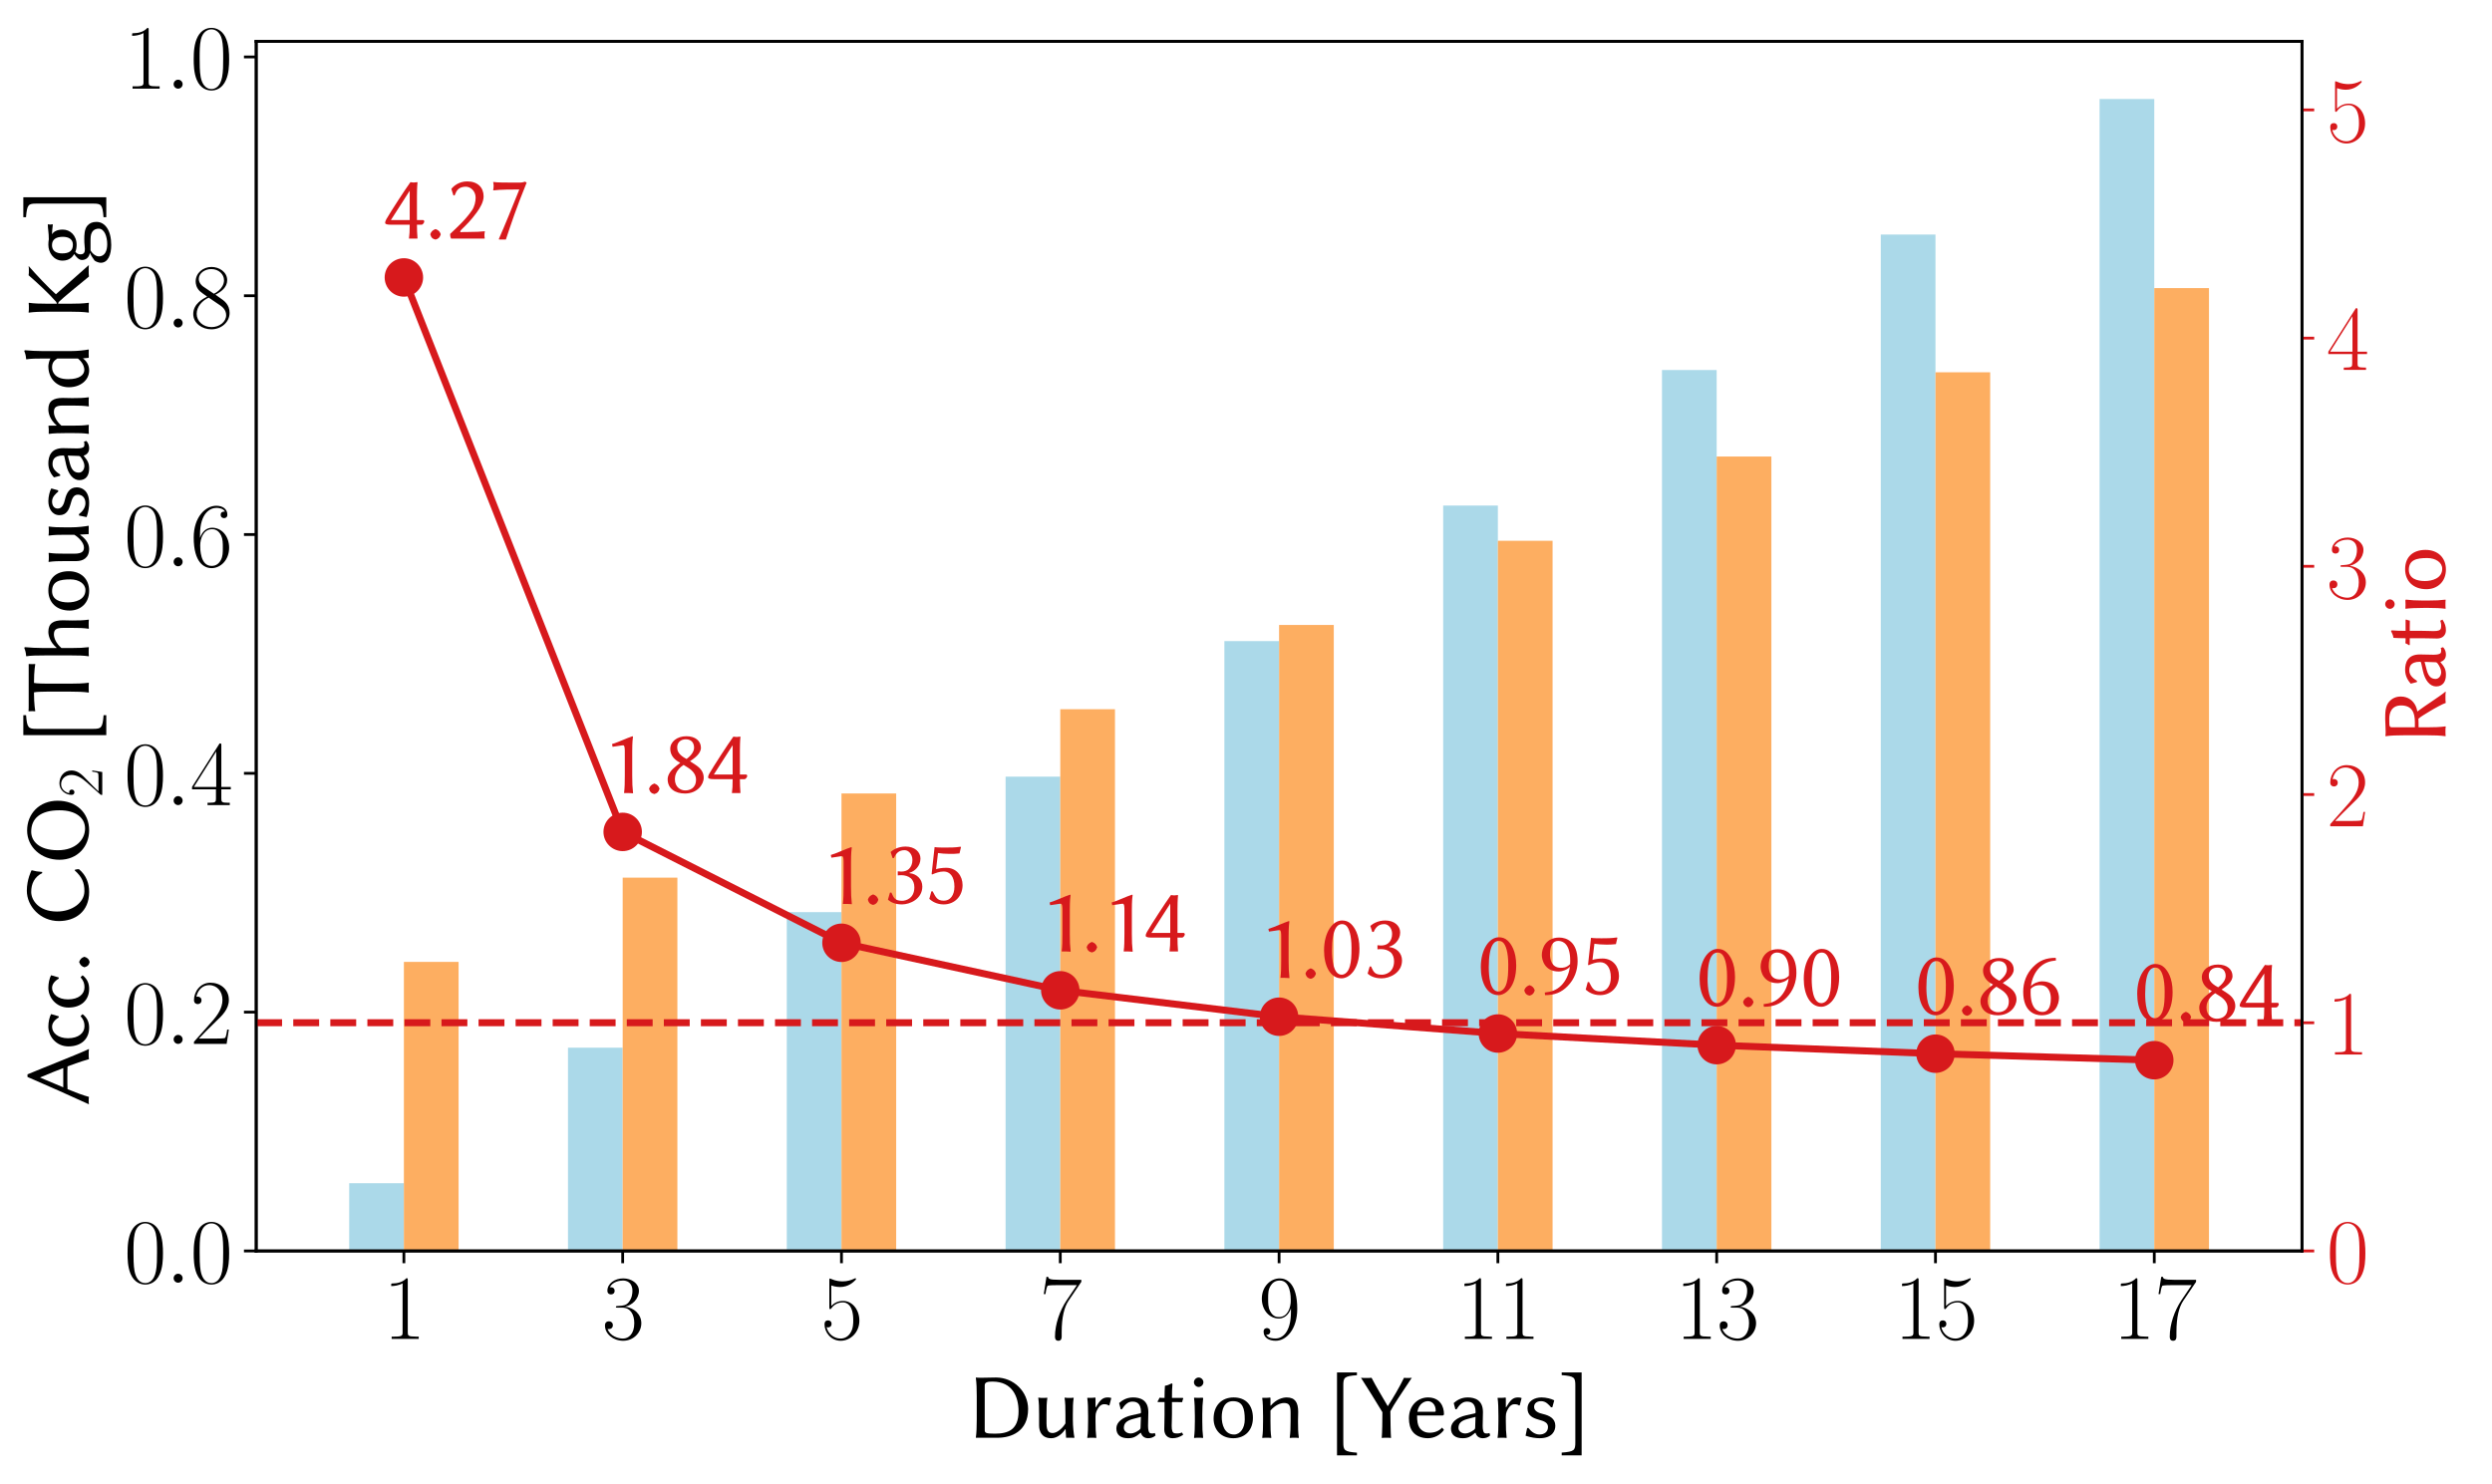 <?xml version="1.0" encoding="utf-8" standalone="no"?>
<!DOCTYPE svg PUBLIC "-//W3C//DTD SVG 1.1//EN"
  "http://www.w3.org/Graphics/SVG/1.1/DTD/svg11.dtd">
<svg xmlns:xlink="http://www.w3.org/1999/xlink" width="712.8pt" height="424.628pt" viewBox="0 0 712.8 424.628" xmlns="http://www.w3.org/2000/svg" version="1.1">
 <defs>
  <style type="text/css">*{stroke-linejoin: round; stroke-linecap: butt}</style>
 </defs>
 <g id="figure_1">
  <g id="patch_1">
   <path d="M 0 424.628 
L 712.8 424.628 
L 712.8 0 
L 0 0 
z
" style="fill: #ffffff"/>
  </g>
  <g id="axes_1">
   <g id="patch_2">
    <path d="M 73.282 357.873 
L 658.443 357.873 
L 658.443 11.846 
L 73.282 11.846 
z
" style="fill: #ffffff"/>
   </g>
   <g id="patch_3">
    <path d="M 99.88 357.873 
L 115.526 357.873 
L 115.526 338.488 
L 99.88 338.488 
z
" clip-path="url(#paaed2462da)" style="fill: #abd9e9"/>
   </g>
   <g id="patch_4">
    <path d="M 162.464 357.873 
L 178.11 357.873 
L 178.11 299.718 
L 162.464 299.718 
z
" clip-path="url(#paaed2462da)" style="fill: #abd9e9"/>
   </g>
   <g id="patch_5">
    <path d="M 225.048 357.873 
L 240.694 357.873 
L 240.694 260.947 
L 225.048 260.947 
z
" clip-path="url(#paaed2462da)" style="fill: #abd9e9"/>
   </g>
   <g id="patch_6">
    <path d="M 287.632 357.873 
L 303.278 357.873 
L 303.278 222.176 
L 287.632 222.176 
z
" clip-path="url(#paaed2462da)" style="fill: #abd9e9"/>
   </g>
   <g id="patch_7">
    <path d="M 350.216 357.873 
L 365.862 357.873 
L 365.862 183.406 
L 350.216 183.406 
z
" clip-path="url(#paaed2462da)" style="fill: #abd9e9"/>
   </g>
   <g id="patch_8">
    <path d="M 412.8 357.873 
L 428.446 357.873 
L 428.446 144.635 
L 412.8 144.635 
z
" clip-path="url(#paaed2462da)" style="fill: #abd9e9"/>
   </g>
   <g id="patch_9">
    <path d="M 475.385 357.873 
L 491.031 357.873 
L 491.031 105.864 
L 475.385 105.864 
z
" clip-path="url(#paaed2462da)" style="fill: #abd9e9"/>
   </g>
   <g id="patch_10">
    <path d="M 537.969 357.873 
L 553.615 357.873 
L 553.615 67.094 
L 537.969 67.094 
z
" clip-path="url(#paaed2462da)" style="fill: #abd9e9"/>
   </g>
   <g id="patch_11">
    <path d="M 600.553 357.873 
L 616.199 357.873 
L 616.199 28.323 
L 600.553 28.323 
z
" clip-path="url(#paaed2462da)" style="fill: #abd9e9"/>
   </g>
   <g id="patch_12">
    <path d="M 115.526 357.873 
L 131.172 357.873 
L 131.172 275.179 
L 115.526 275.179 
z
" clip-path="url(#paaed2462da)" style="fill: #fdae61"/>
   </g>
   <g id="patch_13">
    <path d="M 178.11 357.873 
L 193.756 357.873 
L 193.756 251.083 
L 178.11 251.083 
z
" clip-path="url(#paaed2462da)" style="fill: #fdae61"/>
   </g>
   <g id="patch_14">
    <path d="M 240.694 357.873 
L 256.34 357.873 
L 256.34 226.987 
L 240.694 226.987 
z
" clip-path="url(#paaed2462da)" style="fill: #fdae61"/>
   </g>
   <g id="patch_15">
    <path d="M 303.278 357.873 
L 318.924 357.873 
L 318.924 202.891 
L 303.278 202.891 
z
" clip-path="url(#paaed2462da)" style="fill: #fdae61"/>
   </g>
   <g id="patch_16">
    <path d="M 365.862 357.873 
L 381.508 357.873 
L 381.508 178.796 
L 365.862 178.796 
z
" clip-path="url(#paaed2462da)" style="fill: #fdae61"/>
   </g>
   <g id="patch_17">
    <path d="M 428.446 357.873 
L 444.093 357.873 
L 444.093 154.7 
L 428.446 154.7 
z
" clip-path="url(#paaed2462da)" style="fill: #fdae61"/>
   </g>
   <g id="patch_18">
    <path d="M 491.031 357.873 
L 506.677 357.873 
L 506.677 130.604 
L 491.031 130.604 
z
" clip-path="url(#paaed2462da)" style="fill: #fdae61"/>
   </g>
   <g id="patch_19">
    <path d="M 553.615 357.873 
L 569.261 357.873 
L 569.261 106.508 
L 553.615 106.508 
z
" clip-path="url(#paaed2462da)" style="fill: #fdae61"/>
   </g>
   <g id="patch_20">
    <path d="M 616.199 357.873 
L 631.845 357.873 
L 631.845 82.412 
L 616.199 82.412 
z
" clip-path="url(#paaed2462da)" style="fill: #fdae61"/>
   </g>
   <g id="matplotlib.axis_1">
    <g id="xtick_1">
     <g id="line2d_1">
      <defs>
       <path id="mcb0c14eddf" d="M 0 0 
L 0 3.5 
" style="stroke: #000000; stroke-width: 0.8"/>
      </defs>
      <g>
       <use xlink:href="#mcb0c14eddf" x="115.526" y="357.873" style="stroke: #000000; stroke-width: 0.8"/>
      </g>
     </g>
     <g id="text_1">
      <!-- $\mathdefault{1}$ -->
      <g transform="translate(109.586 383.038) scale(0.26 -0.26)">
       <defs>
        <path id="CMR17-31" d="M 1702 4058 
C 1702 4192 1696 4192 1606 4192 
C 1357 3916 979 3827 621 3827 
C 602 3827 570 3827 563 3808 
C 557 3795 557 3782 557 3648 
C 755 3648 1088 3686 1344 3839 
L 1344 461 
C 1344 236 1331 160 781 160 
L 589 160 
L 589 0 
C 896 0 1216 0 1523 0 
C 1830 0 2150 0 2458 0 
L 2458 160 
L 2266 160 
C 1715 160 1702 230 1702 458 
L 1702 4058 
z
" transform="scale(0.016)"/>
       </defs>
       <use xlink:href="#CMR17-31" transform="scale(0.996)"/>
      </g>
     </g>
    </g>
    <g id="xtick_2">
     <g id="line2d_2">
      <g>
       <use xlink:href="#mcb0c14eddf" x="178.11" y="357.873" style="stroke: #000000; stroke-width: 0.8"/>
      </g>
     </g>
     <g id="text_2">
      <!-- $\mathdefault{3}$ -->
      <g transform="translate(172.17 383.038) scale(0.26 -0.26)">
       <defs>
        <path id="CMR17-33" d="M 1414 2157 
C 1984 2157 2234 1662 2234 1090 
C 2234 320 1824 25 1453 25 
C 1114 25 563 194 390 693 
C 422 680 454 680 486 680 
C 640 680 755 782 755 948 
C 755 1133 614 1216 486 1216 
C 378 1216 211 1165 211 926 
C 211 335 787 -128 1466 -128 
C 2176 -128 2720 430 2720 1085 
C 2720 1707 2208 2157 1600 2227 
C 2086 2328 2554 2756 2554 3329 
C 2554 3820 2048 4179 1472 4179 
C 890 4179 378 3829 378 3329 
C 378 3110 544 3072 627 3072 
C 762 3072 877 3155 877 3321 
C 877 3486 762 3569 627 3569 
C 602 3569 570 3569 544 3557 
C 730 3959 1235 4032 1459 4032 
C 1683 4032 2106 3925 2106 3320 
C 2106 3143 2080 2828 1862 2550 
C 1670 2304 1453 2304 1242 2284 
C 1210 2284 1062 2269 1037 2269 
C 992 2263 966 2257 966 2208 
C 966 2163 973 2157 1101 2157 
L 1414 2157 
z
" transform="scale(0.016)"/>
       </defs>
       <use xlink:href="#CMR17-33" transform="scale(0.996)"/>
      </g>
     </g>
    </g>
    <g id="xtick_3">
     <g id="line2d_3">
      <g>
       <use xlink:href="#mcb0c14eddf" x="240.694" y="357.873" style="stroke: #000000; stroke-width: 0.8"/>
      </g>
     </g>
     <g id="text_3">
      <!-- $\mathdefault{5}$ -->
      <g transform="translate(234.754 383.038) scale(0.26 -0.26)">
       <defs>
        <path id="CMR17-35" d="M 730 3692 
C 794 3666 1056 3584 1325 3584 
C 1920 3584 2246 3911 2432 4100 
C 2432 4157 2432 4192 2394 4192 
C 2387 4192 2374 4192 2323 4163 
C 2099 4058 1837 3973 1517 3973 
C 1325 3973 1037 3999 723 4139 
C 653 4171 640 4171 634 4171 
C 602 4171 595 4164 595 4037 
L 595 2203 
C 595 2089 595 2057 659 2057 
C 691 2057 704 2070 736 2114 
C 941 2401 1222 2522 1542 2522 
C 1766 2522 2246 2382 2246 1289 
C 2246 1085 2246 715 2054 421 
C 1894 159 1645 25 1370 25 
C 947 25 518 320 403 814 
C 429 807 480 795 506 795 
C 589 795 749 840 749 1038 
C 749 1210 627 1280 506 1280 
C 358 1280 262 1190 262 1011 
C 262 454 704 -128 1382 -128 
C 2042 -128 2669 440 2669 1264 
C 2669 2030 2170 2624 1549 2624 
C 1222 2624 947 2503 730 2274 
L 730 3692 
z
" transform="scale(0.016)"/>
       </defs>
       <use xlink:href="#CMR17-35" transform="scale(0.996)"/>
      </g>
     </g>
    </g>
    <g id="xtick_4">
     <g id="line2d_4">
      <g>
       <use xlink:href="#mcb0c14eddf" x="303.278" y="357.873" style="stroke: #000000; stroke-width: 0.8"/>
      </g>
     </g>
     <g id="text_4">
      <!-- $\mathdefault{7}$ -->
      <g transform="translate(297.339 383.038) scale(0.26 -0.26)">
       <defs>
        <path id="CMR17-37" d="M 2886 3941 
L 2886 4081 
L 1382 4081 
C 634 4081 621 4165 595 4288 
L 480 4288 
L 294 3094 
L 410 3094 
C 429 3215 474 3540 550 3661 
C 589 3712 1062 3712 1171 3712 
L 2579 3712 
L 1869 2661 
C 1395 1954 1069 999 1069 165 
C 1069 89 1069 -128 1299 -128 
C 1530 -128 1530 89 1530 171 
L 1530 465 
C 1530 1508 1709 2196 2003 2636 
L 2886 3941 
z
" transform="scale(0.016)"/>
       </defs>
       <use xlink:href="#CMR17-37" transform="scale(0.996)"/>
      </g>
     </g>
    </g>
    <g id="xtick_5">
     <g id="line2d_5">
      <g>
       <use xlink:href="#mcb0c14eddf" x="365.862" y="357.873" style="stroke: #000000; stroke-width: 0.8"/>
      </g>
     </g>
     <g id="text_5">
      <!-- $\mathdefault{9}$ -->
      <g transform="translate(359.923 383.038) scale(0.26 -0.26)">
       <defs>
        <path id="CMR17-39" d="M 2253 1864 
C 2253 464 1670 31 1190 31 
C 1043 31 685 31 538 294 
C 704 268 826 357 826 518 
C 826 692 685 749 595 749 
C 538 749 365 723 365 506 
C 365 71 742 -128 1203 -128 
C 1939 -128 2688 674 2688 2073 
C 2688 3817 1971 4179 1485 4179 
C 851 4179 243 3628 243 2778 
C 243 1991 762 1408 1414 1408 
C 1952 1408 2189 1903 2253 2112 
L 2253 1864 
z
M 1427 1510 
C 1254 1510 1011 1542 813 1922 
C 678 2169 678 2461 678 2771 
C 678 3146 678 3405 858 3684 
C 947 3817 1114 4032 1485 4032 
C 2240 4032 2240 2885 2240 2632 
C 2240 2182 2035 1510 1427 1510 
z
" transform="scale(0.016)"/>
       </defs>
       <use xlink:href="#CMR17-39" transform="scale(0.996)"/>
      </g>
     </g>
    </g>
    <g id="xtick_6">
     <g id="line2d_6">
      <g>
       <use xlink:href="#mcb0c14eddf" x="428.446" y="357.873" style="stroke: #000000; stroke-width: 0.8"/>
      </g>
     </g>
     <g id="text_6">
      <!-- $\mathdefault{11}$ -->
      <g transform="translate(416.567 383.038) scale(0.26 -0.26)">
       <use xlink:href="#CMR17-31" transform="scale(0.996)"/>
       <use xlink:href="#CMR17-31" transform="translate(45.69 0) scale(0.996)"/>
      </g>
     </g>
    </g>
    <g id="xtick_7">
     <g id="line2d_7">
      <g>
       <use xlink:href="#mcb0c14eddf" x="491.031" y="357.873" style="stroke: #000000; stroke-width: 0.8"/>
      </g>
     </g>
     <g id="text_7">
      <!-- $\mathdefault{13}$ -->
      <g transform="translate(479.151 383.038) scale(0.26 -0.26)">
       <use xlink:href="#CMR17-31" transform="scale(0.996)"/>
       <use xlink:href="#CMR17-33" transform="translate(45.69 0) scale(0.996)"/>
      </g>
     </g>
    </g>
    <g id="xtick_8">
     <g id="line2d_8">
      <g>
       <use xlink:href="#mcb0c14eddf" x="553.615" y="357.873" style="stroke: #000000; stroke-width: 0.8"/>
      </g>
     </g>
     <g id="text_8">
      <!-- $\mathdefault{15}$ -->
      <g transform="translate(541.735 383.038) scale(0.26 -0.26)">
       <use xlink:href="#CMR17-31" transform="scale(0.996)"/>
       <use xlink:href="#CMR17-35" transform="translate(45.69 0) scale(0.996)"/>
      </g>
     </g>
    </g>
    <g id="xtick_9">
     <g id="line2d_9">
      <g>
       <use xlink:href="#mcb0c14eddf" x="616.199" y="357.873" style="stroke: #000000; stroke-width: 0.8"/>
      </g>
     </g>
     <g id="text_9">
      <!-- $\mathdefault{17}$ -->
      <g transform="translate(604.319 383.038) scale(0.26 -0.26)">
       <use xlink:href="#CMR17-31" transform="scale(0.996)"/>
       <use xlink:href="#CMR17-37" transform="translate(45.69 0) scale(0.996)"/>
      </g>
     </g>
    </g>
    <g id="text_10">
     <!-- Duration [Years] -->
     <g transform="translate(276.627 411.315) scale(0.26 -0.26)">
      <defs>
       <path id="LinBiolinumT-44" d="M 1216 538 
L 1216 3622 
C 1216 3846 1440 3878 1754 3878 
C 3136 3878 3552 2816 3552 1830 
C 3552 538 2816 282 1914 282 
C 1286 282 1216 334 1216 538 
z
M 941 4141 
C 723 4141 614 4160 614 4160 
L 602 4141 
C 653 3775 666 3338 666 2857 
L 666 1284 
C 666 803 653 346 602 0 
L 608 0 
C 608 0 717 0 941 0 
C 1395 0 1453 0 2112 0 
C 3014 0 4211 410 4211 1984 
C 4211 3174 3226 4160 1997 4160 
C 1587 4160 1350 4141 941 4141 
z
" transform="scale(0.016)"/>
       <path id="LinBiolinumT-75" d="M 2336 590 
L 2362 571 
L 2394 0 
C 2394 0 2400 0 2419 0 
C 2502 0 2579 0 2675 0 
C 2752 0 2874 0 2957 -4 
L 2970 15 
C 2918 290 2861 761 2861 1240 
L 2861 1604 
C 2861 2082 2867 2415 2918 2752 
L 2906 2765 
C 2829 2752 2682 2752 2605 2752 
C 2528 2752 2381 2752 2304 2772 
L 2291 2752 
C 2342 2392 2349 2094 2349 1613 
L 2349 992 
C 2157 669 1786 327 1472 327 
C 1254 327 1043 397 1043 986 
L 1043 1613 
C 1043 2088 1050 2417 1101 2752 
L 1088 2765 
C 1011 2752 864 2752 787 2752 
C 710 2752 563 2752 486 2772 
L 474 2752 
C 525 2391 531 2092 531 1611 
L 531 849 
C 531 412 736 -32 1370 -32 
C 1766 -32 2125 263 2336 590 
z
" transform="scale(0.016)"/>
       <path id="LinBiolinumT-72" d="M 1069 2114 
L 1069 2718 
C 1069 2765 1062 2778 1030 2778 
C 890 2752 659 2752 512 2759 
L 499 2739 
C 544 2466 557 1981 557 1503 
L 557 1152 
C 557 675 550 350 499 6 
L 512 -13 
C 589 0 736 0 813 0 
C 890 0 1037 0 1114 -13 
L 1126 6 
C 1082 366 1069 662 1069 1141 
L 1069 1470 
C 1069 1734 1152 1886 1286 2095 
C 1382 2233 1523 2315 1645 2315 
C 1773 2315 1894 2303 1978 2227 
L 2029 2240 
L 2157 2738 
L 2131 2755 
C 2022 2776 2016 2784 1901 2784 
C 1555 2784 1370 2586 1088 2101 
L 1069 2114 
z
" transform="scale(0.016)"/>
       <path id="LinBiolinumT-61" d="M 1984 1442 
L 1958 700 
C 1958 619 1920 576 1869 538 
C 1690 407 1472 295 1280 295 
C 992 295 806 482 806 675 
C 806 956 941 1168 1440 1299 
L 1984 1442 
z
M 1984 339 
C 2061 90 2246 -32 2483 -32 
C 2643 -32 2842 6 2995 167 
L 2944 326 
C 2874 301 2822 295 2771 295 
C 2707 295 2624 301 2586 339 
C 2522 395 2477 551 2477 826 
C 2477 1008 2496 1702 2496 1771 
C 2496 2614 1926 2784 1440 2784 
C 954 2784 659 2547 499 2414 
L 480 2389 
L 589 1971 
L 672 1965 
C 851 2245 1069 2495 1376 2495 
C 1606 2495 1990 2464 1990 1760 
C 1990 1716 1965 1692 1946 1685 
L 1350 1554 
C 698 1409 288 1071 288 645 
C 288 181 614 -32 1088 -32 
C 1440 -32 1619 51 1958 339 
L 1984 339 
z
" transform="scale(0.016)"/>
       <path id="LinBiolinumT-74" d="M 608 2752 
C 480 2752 339 2752 262 2765 
C 218 2663 186 2599 122 2502 
L 154 2464 
C 262 2464 461 2464 608 2464 
L 608 1599 
C 608 1219 589 764 589 575 
C 589 164 858 -32 1152 -32 
C 1421 -32 1626 31 1894 203 
L 1818 361 
C 1619 285 1472 285 1312 310 
C 1158 335 1101 487 1101 828 
C 1101 1018 1120 1289 1120 1668 
L 1120 2464 
L 1363 2464 
C 1517 2464 1741 2464 1824 2458 
C 1843 2561 1862 2624 1901 2720 
L 1869 2752 
C 1754 2752 1568 2752 1421 2752 
L 1120 2752 
C 1120 3233 1126 3317 1152 3689 
C 1152 3734 1133 3753 1094 3753 
C 934 3689 858 3618 646 3593 
L 634 3573 
C 621 3349 608 3124 608 2752 
z
" transform="scale(0.016)"/>
       <path id="LinBiolinumT-69" d="M 512 3833 
C 512 3660 666 3506 838 3506 
C 1011 3506 1165 3660 1165 3833 
C 1165 4006 1011 4160 838 4160 
C 666 4160 512 4006 512 3833 
z
M 576 1506 
L 576 1155 
C 576 676 563 351 518 6 
L 531 -13 
C 608 0 755 0 832 0 
C 909 0 1056 0 1133 -13 
L 1146 6 
C 1101 370 1088 670 1088 1155 
L 1088 1609 
C 1088 2088 1107 2318 1146 2707 
C 1146 2759 1139 2765 1088 2765 
C 941 2752 666 2752 531 2765 
L 518 2745 
C 557 2471 576 1985 576 1506 
z
" transform="scale(0.016)"/>
       <path id="LinBiolinumT-6f" d="M 243 1316 
C 243 563 749 -32 1600 -32 
C 2445 -32 2957 551 2957 1373 
C 2957 2226 2490 2784 1626 2784 
C 787 2784 243 2207 243 1316 
z
M 1581 2527 
C 2259 2527 2394 2015 2394 1260 
C 2394 668 2086 224 1658 224 
C 979 224 806 942 806 1423 
C 806 1966 979 2527 1581 2527 
z
" transform="scale(0.016)"/>
       <path id="LinBiolinumT-6e" d="M 2944 1144 
C 2944 1348 2957 1581 2957 1784 
C 2957 2442 2739 2784 2163 2784 
C 1920 2784 1466 2688 1056 2210 
L 1043 2231 
L 1043 2717 
C 1043 2765 1037 2778 1005 2778 
C 864 2752 634 2752 486 2759 
L 474 2739 
C 518 2466 531 1981 531 1503 
L 531 1152 
C 531 675 525 350 474 6 
L 486 -13 
C 563 0 710 0 787 0 
C 864 0 1011 0 1088 -13 
L 1101 6 
C 1050 366 1043 662 1043 1142 
L 1043 1881 
C 1370 2260 1741 2399 1971 2399 
C 2298 2399 2432 2273 2432 1761 
L 2432 1142 
C 2432 668 2419 347 2374 6 
L 2387 -13 
C 2464 0 2611 0 2688 0 
C 2765 0 2912 0 2989 -13 
L 3002 6 
C 2950 367 2944 664 2944 1144 
z
" transform="scale(0.016)"/>
       <path id="LinBiolinumT-5b" d="M 704 -1216 
L 2080 -1216 
L 2080 -1030 
C 1197 -960 1139 -864 1139 -307 
L 1139 3604 
C 1139 4160 1203 4256 2080 4320 
L 2080 4512 
L 704 4512 
L 704 -1216 
z
" transform="scale(0.016)"/>
       <path id="LinBiolinumT-59" d="M 2131 1828 
C 2394 2338 2835 2963 3610 4141 
C 3526 4128 3418 4128 3341 4128 
C 3258 4128 3149 4128 3072 4141 
C 2752 3472 2323 2758 1952 2179 
C 1549 2873 1178 3472 832 4141 
C 723 4128 576 4128 467 4128 
C 358 4128 211 4128 102 4141 
C 358 3758 1338 2178 1581 1764 
C 1581 1137 1568 339 1536 -13 
C 1613 0 1779 0 1856 0 
C 1933 0 2099 0 2176 -13 
C 2150 294 2138 1195 2131 1828 
z
" transform="scale(0.016)"/>
       <path id="LinBiolinumT-65" d="M 800 1792 
C 909 2399 1331 2527 1530 2527 
C 1786 2527 2067 2311 2067 1874 
C 2067 1821 2042 1792 1978 1792 
L 800 1792 
z
M 2509 700 
C 2285 456 1984 346 1632 346 
C 1414 346 1114 431 934 715 
C 819 895 781 1160 781 1535 
L 2522 1535 
C 2592 1535 2637 1572 2637 1638 
C 2637 2147 2374 2784 1530 2784 
C 870 2784 218 2263 218 1341 
C 218 984 294 633 506 382 
C 723 124 1094 -32 1523 -32 
C 1984 -32 2394 205 2637 540 
L 2509 700 
z
" transform="scale(0.016)"/>
       <path id="LinBiolinumT-73" d="M 320 668 
L 211 141 
C 576 13 934 -32 1178 -32 
C 2061 -32 2266 481 2266 826 
C 2266 1338 1850 1539 1395 1645 
C 1152 1701 800 1820 800 2133 
C 800 2389 1011 2527 1286 2527 
C 1619 2527 1824 2271 1971 2103 
L 2061 2109 
L 2189 2572 
L 2176 2591 
C 1990 2687 1638 2784 1312 2784 
C 838 2784 346 2539 346 2020 
C 346 1520 730 1357 1114 1250 
C 1485 1151 1760 1050 1760 744 
C 1760 412 1510 224 1171 224 
C 864 224 595 428 416 668 
L 320 668 
z
" transform="scale(0.016)"/>
       <path id="LinBiolinumT-5d" d="M 1606 4512 
L 230 4512 
L 230 4326 
C 1114 4255 1171 4159 1171 3603 
L 1171 -308 
C 1171 -864 1107 -960 230 -1024 
L 230 -1216 
L 1606 -1216 
L 1606 4512 
z
" transform="scale(0.016)"/>
      </defs>
      <use xlink:href="#LinBiolinumT-44" transform="scale(0.996)"/>
      <use xlink:href="#LinBiolinumT-75" transform="translate(70.735 0) scale(0.996)"/>
      <use xlink:href="#LinBiolinumT-72" transform="translate(124.234 0) scale(0.996)"/>
      <use xlink:href="#LinBiolinumT-61" transform="translate(159.601 0) scale(0.996)"/>
      <use xlink:href="#LinBiolinumT-74" transform="translate(207.522 0) scale(0.996)"/>
      <use xlink:href="#LinBiolinumT-69" transform="translate(241.395 0) scale(0.996)"/>
      <use xlink:href="#LinBiolinumT-6f" transform="translate(267.298 0) scale(0.996)"/>
      <use xlink:href="#LinBiolinumT-6e" transform="translate(317.111 0) scale(0.996)"/>
      <use xlink:href="#LinBiolinumT-5b" transform="translate(395.716 0) scale(0.996)"/>
      <use xlink:href="#LinBiolinumT-59" transform="translate(431.681 0) scale(0.996)"/>
      <use xlink:href="#LinBiolinumT-65" transform="translate(482.59 0) scale(0.996)"/>
      <use xlink:href="#LinBiolinumT-61" transform="translate(527.721 0) scale(0.996)"/>
      <use xlink:href="#LinBiolinumT-72" transform="translate(575.641 0) scale(0.996)"/>
      <use xlink:href="#LinBiolinumT-73" transform="translate(611.009 0) scale(0.996)"/>
      <use xlink:href="#LinBiolinumT-5d" transform="translate(650.461 0) scale(0.996)"/>
     </g>
    </g>
   </g>
   <g id="matplotlib.axis_2">
    <g id="ytick_1">
     <g id="line2d_10">
      <defs>
       <path id="m520543871a" d="M 0 0 
L -3.5 0 
" style="stroke: #000000; stroke-width: 0.8"/>
      </defs>
      <g>
       <use xlink:href="#m520543871a" x="73.282" y="357.873" style="stroke: #000000; stroke-width: 0.8"/>
      </g>
     </g>
     <g id="text_11">
      <!-- $\mathdefault{0.0}$ -->
      <g transform="translate(35.477 366.956) scale(0.26 -0.26)">
       <defs>
        <path id="CMR17-30" d="M 2688 2025 
C 2688 2416 2682 3080 2413 3591 
C 2176 4039 1798 4198 1466 4198 
C 1158 4198 768 4058 525 3597 
C 269 3118 243 2524 243 2025 
C 243 1661 250 1106 448 619 
C 723 -39 1216 -128 1466 -128 
C 1760 -128 2208 -7 2470 600 
C 2662 1042 2688 1559 2688 2025 
z
M 1466 -26 
C 1056 -26 813 325 723 812 
C 653 1188 653 1738 653 2096 
C 653 2588 653 2997 736 3387 
C 858 3929 1216 4096 1466 4096 
C 1728 4096 2067 3923 2189 3400 
C 2272 3036 2278 2607 2278 2096 
C 2278 1680 2278 1169 2202 792 
C 2067 95 1690 -26 1466 -26 
z
" transform="scale(0.016)"/>
        <path id="CMMI12-3a" d="M 1178 307 
C 1178 492 1024 619 870 619 
C 685 619 557 466 557 313 
C 557 128 710 0 864 0 
C 1050 0 1178 153 1178 307 
z
" transform="scale(0.016)"/>
       </defs>
       <use xlink:href="#CMR17-30" transform="scale(0.996)"/>
       <use xlink:href="#CMMI12-3a" transform="translate(45.69 0) scale(0.996)"/>
       <use xlink:href="#CMR17-30" transform="translate(72.788 0) scale(0.996)"/>
      </g>
     </g>
    </g>
    <g id="ytick_2">
     <g id="line2d_11">
      <g>
       <use xlink:href="#m520543871a" x="73.282" y="289.555" style="stroke: #000000; stroke-width: 0.8"/>
      </g>
     </g>
     <g id="text_12">
      <!-- $\mathdefault{0.2}$ -->
      <g transform="translate(35.477 298.637) scale(0.26 -0.26)">
       <defs>
        <path id="CMR17-32" d="M 2669 989 
L 2554 989 
C 2490 536 2438 459 2413 420 
C 2381 369 1920 369 1830 369 
L 602 369 
C 832 619 1280 1072 1824 1597 
C 2214 1967 2669 2402 2669 3035 
C 2669 3790 2067 4224 1395 4224 
C 691 4224 262 3604 262 3030 
C 262 2780 448 2748 525 2748 
C 589 2748 781 2787 781 3010 
C 781 3207 614 3264 525 3264 
C 486 3264 448 3258 422 3245 
C 544 3790 915 4058 1306 4058 
C 1862 4058 2227 3617 2227 3035 
C 2227 2479 1901 2000 1536 1584 
L 262 146 
L 262 0 
L 2515 0 
L 2669 989 
z
" transform="scale(0.016)"/>
       </defs>
       <use xlink:href="#CMR17-30" transform="scale(0.996)"/>
       <use xlink:href="#CMMI12-3a" transform="translate(45.69 0) scale(0.996)"/>
       <use xlink:href="#CMR17-32" transform="translate(72.788 0) scale(0.996)"/>
      </g>
     </g>
    </g>
    <g id="ytick_3">
     <g id="line2d_12">
      <g>
       <use xlink:href="#m520543871a" x="73.282" y="221.237" style="stroke: #000000; stroke-width: 0.8"/>
      </g>
     </g>
     <g id="text_13">
      <!-- $\mathdefault{0.4}$ -->
      <g transform="translate(35.477 230.319) scale(0.26 -0.26)">
       <defs>
        <path id="CMR17-34" d="M 2150 4122 
C 2150 4256 2144 4256 2029 4256 
L 128 1254 
L 128 1088 
L 1779 1088 
L 1779 457 
C 1779 224 1766 160 1318 160 
L 1197 160 
L 1197 0 
C 1402 0 1747 0 1965 0 
C 2182 0 2528 0 2733 0 
L 2733 160 
L 2611 160 
C 2163 160 2150 224 2150 457 
L 2150 1088 
L 2803 1088 
L 2803 1254 
L 2150 1254 
L 2150 4122 
z
M 1798 3703 
L 1798 1254 
L 256 1254 
L 1798 3703 
z
" transform="scale(0.016)"/>
       </defs>
       <use xlink:href="#CMR17-30" transform="scale(0.996)"/>
       <use xlink:href="#CMMI12-3a" transform="translate(45.69 0) scale(0.996)"/>
       <use xlink:href="#CMR17-34" transform="translate(72.788 0) scale(0.996)"/>
      </g>
     </g>
    </g>
    <g id="ytick_4">
     <g id="line2d_13">
      <g>
       <use xlink:href="#m520543871a" x="73.282" y="152.919" style="stroke: #000000; stroke-width: 0.8"/>
      </g>
     </g>
     <g id="text_14">
      <!-- $\mathdefault{0.6}$ -->
      <g transform="translate(35.477 162.001) scale(0.26 -0.26)">
       <defs>
        <path id="CMR17-36" d="M 678 2176 
C 678 3690 1395 4032 1811 4032 
C 1946 4032 2272 4009 2400 3776 
C 2298 3776 2106 3776 2106 3553 
C 2106 3381 2246 3323 2336 3323 
C 2394 3323 2566 3348 2566 3560 
C 2566 3954 2246 4179 1805 4179 
C 1043 4179 243 3390 243 1984 
C 243 253 966 -128 1478 -128 
C 2099 -128 2688 427 2688 1283 
C 2688 2081 2170 2662 1517 2662 
C 1126 2662 838 2407 678 1960 
L 678 2176 
z
M 1478 25 
C 691 25 691 1200 691 1436 
C 691 1896 909 2560 1504 2560 
C 1613 2560 1926 2560 2138 2120 
C 2253 1870 2253 1609 2253 1289 
C 2253 944 2253 690 2118 434 
C 1978 171 1773 25 1478 25 
z
" transform="scale(0.016)"/>
       </defs>
       <use xlink:href="#CMR17-30" transform="scale(0.996)"/>
       <use xlink:href="#CMMI12-3a" transform="translate(45.69 0) scale(0.996)"/>
       <use xlink:href="#CMR17-36" transform="translate(72.788 0) scale(0.996)"/>
      </g>
     </g>
    </g>
    <g id="ytick_5">
     <g id="line2d_14">
      <g>
       <use xlink:href="#m520543871a" x="73.282" y="84.6" style="stroke: #000000; stroke-width: 0.8"/>
      </g>
     </g>
     <g id="text_15">
      <!-- $\mathdefault{0.8}$ -->
      <g transform="translate(35.477 93.683) scale(0.26 -0.26)">
       <defs>
        <path id="CMR17-38" d="M 1741 2264 
C 2144 2467 2554 2773 2554 3263 
C 2554 3841 1990 4179 1472 4179 
C 890 4179 378 3759 378 3180 
C 378 3021 416 2747 666 2505 
C 730 2442 998 2251 1171 2130 
C 883 1983 211 1634 211 934 
C 211 279 838 -128 1459 -128 
C 2144 -128 2720 362 2720 1010 
C 2720 1590 2330 1857 2074 2029 
L 1741 2264 
z
M 902 2822 
C 851 2854 595 3051 595 3351 
C 595 3739 998 4032 1459 4032 
C 1965 4032 2336 3676 2336 3262 
C 2336 2669 1670 2331 1638 2331 
C 1632 2331 1626 2331 1574 2370 
L 902 2822 
z
M 2080 1519 
C 2176 1449 2483 1240 2483 851 
C 2483 381 2010 25 1472 25 
C 890 25 448 438 448 940 
C 448 1443 838 1862 1280 2060 
L 2080 1519 
z
" transform="scale(0.016)"/>
       </defs>
       <use xlink:href="#CMR17-30" transform="scale(0.996)"/>
       <use xlink:href="#CMMI12-3a" transform="translate(45.69 0) scale(0.996)"/>
       <use xlink:href="#CMR17-38" transform="translate(72.788 0) scale(0.996)"/>
      </g>
     </g>
    </g>
    <g id="ytick_6">
     <g id="line2d_15">
      <g>
       <use xlink:href="#m520543871a" x="73.282" y="16.282" style="stroke: #000000; stroke-width: 0.8"/>
      </g>
     </g>
     <g id="text_16">
      <!-- $\mathdefault{1.0}$ -->
      <g transform="translate(35.477 25.364) scale(0.26 -0.26)">
       <use xlink:href="#CMR17-31" transform="scale(0.996)"/>
       <use xlink:href="#CMMI12-3a" transform="translate(45.69 0) scale(0.996)"/>
       <use xlink:href="#CMR17-30" transform="translate(72.788 0) scale(0.996)"/>
      </g>
     </g>
    </g>
    <g id="text_17">
     <!-- Acc. CO$_2$ [Thousand Kg] -->
     <g transform="translate(25.364 316.342) rotate(-90) scale(0.26 -0.26)">
      <defs>
       <path id="LinBiolinumT-41" d="M 2605 1754 
C 2394 1754 2131 1754 1939 1754 
C 1754 1754 1414 1754 1274 1754 
L 1946 3349 
L 1958 3349 
C 2221 2733 2432 2202 2605 1754 
z
M 1146 1459 
C 1306 1472 1754 1472 1971 1472 
C 2214 1472 2566 1472 2720 1459 
C 3034 621 3181 122 3219 -19 
C 3328 0 3430 0 3539 0 
C 3648 0 3814 0 3923 -19 
C 3603 630 2758 2819 2170 4224 
L 1990 4224 
C 1376 2799 749 1399 102 -19 
C 179 0 256 0 326 0 
C 397 0 538 0 614 -19 
C 717 371 915 902 1146 1459 
z
" transform="scale(0.016)"/>
       <path id="LinBiolinumT-63" d="M 1600 2527 
C 1850 2527 2074 2352 2240 2066 
L 2323 2073 
L 2470 2585 
L 2458 2604 
C 2259 2707 1926 2784 1606 2784 
C 941 2784 243 2250 243 1398 
C 243 526 749 -32 1530 -32 
C 1914 -32 2214 95 2470 420 
L 2349 551 
L 2323 551 
C 2080 339 1875 289 1638 289 
C 1171 289 806 700 806 1429 
C 806 2116 1178 2527 1600 2527 
z
" transform="scale(0.016)"/>
       <path id="LinBiolinumT-2e" d="M 346 282 
C 403 71 493 -19 691 -64 
L 717 -64 
C 896 -19 998 77 1062 282 
L 1062 308 
C 1005 487 902 590 717 654 
L 691 654 
C 499 577 403 481 346 308 
L 346 282 
z
" transform="scale(0.016)"/>
       <path id="LinBiolinumT-43" d="M 2432 4269 
C 1350 4269 333 3329 333 2060 
C 333 947 966 -32 2342 -32 
C 2931 -32 3488 155 3917 675 
C 3917 746 3904 888 3878 946 
L 3834 965 
C 3379 463 2995 295 2400 295 
C 1587 295 992 1178 992 2183 
C 992 3491 1818 3968 2342 3968 
C 2918 3968 3386 3736 3648 3208 
L 3725 3214 
C 3750 3542 3770 3659 3840 3929 
L 3827 3949 
C 3827 3949 3213 4269 2432 4269 
z
" transform="scale(0.016)"/>
       <path id="LinBiolinumT-4f" d="M 2272 3968 
C 3174 3968 3750 3352 3750 2019 
C 3750 872 3219 250 2490 250 
C 1722 250 992 898 992 2128 
C 992 3474 1658 3968 2272 3968 
z
M 4410 2141 
C 4410 3410 3507 4250 2355 4250 
C 1210 4250 333 3275 333 2019 
C 333 757 1261 -32 2362 -32 
C 3584 -32 4410 859 4410 2141 
z
" transform="scale(0.016)"/>
       <path id="LinBiolinumT-54" d="M 1453 2854 
L 1453 1286 
C 1453 806 1440 351 1389 6 
L 1402 -13 
C 1478 0 1651 0 1728 0 
C 1805 0 1978 0 2054 -13 
L 2067 6 
C 2016 371 2003 806 2003 1286 
L 2003 2854 
C 2003 2963 2010 3622 2054 3776 
C 2912 3776 3347 3686 3347 3686 
L 3360 3712 
C 3347 3809 3347 3958 3360 4141 
L 3347 4141 
C 3245 4141 3098 4141 2963 4141 
L 493 4141 
C 358 4141 211 4141 109 4154 
L 96 4135 
C 109 3955 109 3808 96 3712 
L 109 3686 
C 109 3686 544 3776 1402 3776 
C 1446 3622 1453 2963 1453 2854 
z
" transform="scale(0.016)"/>
       <path id="LinBiolinumT-68" d="M 1088 2230 
L 1088 3183 
C 1088 3657 1114 3990 1146 4381 
C 1146 4425 1126 4445 1088 4445 
C 928 4381 794 4336 531 4316 
L 518 4297 
C 570 4024 576 3547 576 3064 
L 576 1150 
C 576 680 570 362 518 6 
L 531 -13 
C 608 0 755 0 832 0 
C 909 0 1056 0 1133 -13 
L 1146 6 
C 1101 366 1088 662 1088 1142 
L 1088 1881 
C 1414 2260 1792 2399 2016 2399 
C 2342 2399 2477 2273 2477 1761 
L 2477 1142 
C 2477 668 2470 347 2419 6 
L 2432 -13 
C 2509 0 2656 0 2733 0 
C 2810 0 2957 0 3034 -13 
L 3046 6 
C 2995 367 2989 664 2989 1144 
C 2989 1348 3002 1581 3002 1784 
C 3002 2442 2784 2784 2208 2784 
C 1965 2784 1510 2688 1101 2210 
L 1088 2230 
z
" transform="scale(0.016)"/>
       <path id="LinBiolinumT-64" d="M 2310 744 
C 2080 457 1786 301 1523 301 
C 1178 301 883 638 883 1417 
C 883 2352 1395 2527 1702 2527 
C 2003 2527 2157 2402 2310 2165 
L 2310 744 
z
M 2310 384 
L 2323 384 
L 2355 12 
C 2355 -1 2374 -7 2413 -7 
C 2496 0 2541 0 2637 0 
C 2714 0 2835 0 2918 -7 
L 2931 12 
C 2880 285 2822 754 2822 1230 
L 2822 3187 
C 2822 3656 2848 3986 2880 4381 
C 2880 4425 2861 4445 2822 4445 
C 2662 4381 2528 4336 2266 4316 
L 2253 4297 
C 2304 4021 2310 3547 2310 3060 
L 2310 2643 
C 2163 2726 1901 2784 1773 2784 
C 941 2784 326 2219 326 1366 
C 326 595 794 -32 1485 -32 
C 1792 -32 2080 89 2310 384 
z
" transform="scale(0.016)"/>
       <path id="LinBiolinumT-4b" d="M 666 2850 
L 666 1284 
C 666 805 653 351 602 6 
L 614 -13 
C 691 0 864 0 941 0 
C 1018 0 1190 0 1267 -13 
L 1280 6 
C 1229 371 1216 805 1216 1285 
L 1216 2109 
C 1248 2103 1306 2090 1338 2064 
C 1600 1801 2515 693 3091 -19 
C 3200 0 3379 0 3488 0 
C 3610 0 3763 0 3885 -13 
L 1875 2256 
L 1875 2268 
C 2310 2773 3258 3655 3821 4147 
C 3718 4128 3590 4128 3494 4128 
C 3411 4128 3264 4128 3181 4147 
C 2611 3493 1920 2749 1357 2255 
C 1312 2217 1248 2204 1216 2197 
L 1216 2845 
C 1216 3326 1229 3788 1280 4128 
L 1267 4141 
C 1190 4128 1018 4128 941 4128 
C 864 4128 691 4128 614 4147 
L 602 4128 
C 653 3763 666 3329 666 2850 
z
" transform="scale(0.016)"/>
       <path id="LinBiolinumT-67" d="M 646 -701 
C 646 -488 838 -250 1062 -128 
C 1254 -128 1542 -128 1632 -128 
C 1939 -128 2138 -128 2310 -230 
C 2496 -338 2560 -523 2560 -689 
C 2560 -1077 2035 -1280 1485 -1280 
C 1069 -1280 646 -1139 646 -701 
z
M 2496 1789 
C 2496 2231 2323 2437 2176 2533 
C 2368 2533 2579 2503 2842 2475 
L 2861 2494 
C 2848 2551 2842 2601 2842 2658 
C 2842 2714 2848 2765 2861 2821 
L 2842 2821 
C 2534 2821 2310 2752 1830 2752 
C 1715 2773 1574 2784 1440 2784 
C 934 2784 352 2442 352 1805 
C 352 1321 627 1102 806 999 
C 621 871 397 686 397 468 
C 397 205 550 -25 896 -83 
C 717 -160 518 -282 352 -410 
C 269 -531 205 -710 205 -832 
C 205 -1338 755 -1556 1434 -1556 
C 2432 -1556 3027 -1139 3027 -537 
C 3027 -255 2938 -57 2758 97 
C 2515 302 2080 302 1856 302 
C 1747 302 1491 302 1344 278 
C 1254 271 1190 263 1158 263 
C 979 263 787 289 787 564 
C 787 692 819 800 960 922 
C 1043 877 1242 832 1434 832 
C 2099 832 2496 1281 2496 1789 
z
M 1997 1781 
C 1997 1390 1837 1089 1453 1089 
C 992 1089 851 1390 851 1834 
C 851 2257 1043 2533 1414 2533 
C 1830 2533 1997 2238 1997 1781 
z
" transform="scale(0.016)"/>
      </defs>
      <use xlink:href="#LinBiolinumT-41" transform="scale(0.996)"/>
      <use xlink:href="#LinBiolinumT-63" transform="translate(61.469 0) scale(0.996)"/>
      <use xlink:href="#LinBiolinumT-63" transform="translate(104.209 0) scale(0.996)"/>
      <use xlink:href="#LinBiolinumT-2e" transform="translate(146.949 0) scale(0.996)"/>
      <use xlink:href="#LinBiolinumT-43" transform="translate(197.928 0) scale(0.996)"/>
      <use xlink:href="#LinBiolinumT-4f" transform="translate(265.375 0) scale(0.996)"/>
      <use xlink:href="#CMR17-32" transform="translate(339.198 -14.944) scale(0.697)"/>
      <use xlink:href="#LinBiolinumT-5b" transform="translate(396.586 0) scale(0.996)"/>
      <use xlink:href="#LinBiolinumT-54" transform="translate(432.551 0) scale(0.996)"/>
      <use xlink:href="#LinBiolinumT-68" transform="translate(486.349 0) scale(0.996)"/>
      <use xlink:href="#LinBiolinumT-6f" transform="translate(541.044 0) scale(0.996)"/>
      <use xlink:href="#LinBiolinumT-75" transform="translate(590.857 0) scale(0.996)"/>
      <use xlink:href="#LinBiolinumT-73" transform="translate(644.357 0) scale(0.996)"/>
      <use xlink:href="#LinBiolinumT-61" transform="translate(683.809 0) scale(0.996)"/>
      <use xlink:href="#LinBiolinumT-6e" transform="translate(731.729 0) scale(0.996)"/>
      <use xlink:href="#LinBiolinumT-64" transform="translate(785.428 0) scale(0.996)"/>
      <use xlink:href="#LinBiolinumT-4b" transform="translate(863.136 0) scale(0.996)"/>
      <use xlink:href="#LinBiolinumT-67" transform="translate(924.307 0) scale(0.996)"/>
      <use xlink:href="#LinBiolinumT-5d" transform="translate(974.02 0) scale(0.996)"/>
     </g>
    </g>
   </g>
   <g id="patch_21">
    <path d="M 73.282 357.873 
L 73.282 11.846 
" style="fill: none; stroke: #000000; stroke-width: 0.8; stroke-linejoin: miter; stroke-linecap: square"/>
   </g>
   <g id="patch_22">
    <path d="M 658.443 357.873 
L 658.443 11.846 
" style="fill: none; stroke: #000000; stroke-width: 0.8; stroke-linejoin: miter; stroke-linecap: square"/>
   </g>
   <g id="patch_23">
    <path d="M 73.282 357.873 
L 658.443 357.873 
" style="fill: none; stroke: #000000; stroke-width: 0.8; stroke-linejoin: miter; stroke-linecap: square"/>
   </g>
   <g id="patch_24">
    <path d="M 73.282 11.846 
L 658.443 11.846 
" style="fill: none; stroke: #000000; stroke-width: 0.8; stroke-linejoin: miter; stroke-linecap: square"/>
   </g>
  </g>
  <g id="axes_2">
   <g id="matplotlib.axis_3">
    <g id="ytick_7">
     <g id="line2d_16">
      <defs>
       <path id="m14fbc918a5" d="M 0 0 
L 3.5 0 
" style="stroke: #d7191c; stroke-width: 0.8"/>
      </defs>
      <g>
       <use xlink:href="#m14fbc918a5" x="658.443" y="357.873" style="fill: #d7191c; stroke: #d7191c; stroke-width: 0.8"/>
      </g>
     </g>
     <g id="text_18">
      <!-- $\mathdefault{0}$ -->
      <g style="fill: #d7191c" transform="translate(665.443 366.956) scale(0.26 -0.26)">
       <use xlink:href="#CMR17-30" transform="scale(0.996)"/>
      </g>
     </g>
    </g>
    <g id="ytick_8">
     <g id="line2d_17">
      <g>
       <use xlink:href="#m14fbc918a5" x="658.443" y="292.587" style="fill: #d7191c; stroke: #d7191c; stroke-width: 0.8"/>
      </g>
     </g>
     <g id="text_19">
      <!-- $\mathdefault{1}$ -->
      <g style="fill: #d7191c" transform="translate(665.443 301.669) scale(0.26 -0.26)">
       <use xlink:href="#CMR17-31" transform="scale(0.996)"/>
      </g>
     </g>
    </g>
    <g id="ytick_9">
     <g id="line2d_18">
      <g>
       <use xlink:href="#m14fbc918a5" x="658.443" y="227.301" style="fill: #d7191c; stroke: #d7191c; stroke-width: 0.8"/>
      </g>
     </g>
     <g id="text_20">
      <!-- $\mathdefault{2}$ -->
      <g style="fill: #d7191c" transform="translate(665.443 236.383) scale(0.26 -0.26)">
       <use xlink:href="#CMR17-32" transform="scale(0.996)"/>
      </g>
     </g>
    </g>
    <g id="ytick_10">
     <g id="line2d_19">
      <g>
       <use xlink:href="#m14fbc918a5" x="658.443" y="162.014" style="fill: #d7191c; stroke: #d7191c; stroke-width: 0.8"/>
      </g>
     </g>
     <g id="text_21">
      <!-- $\mathdefault{3}$ -->
      <g style="fill: #d7191c" transform="translate(665.443 171.096) scale(0.26 -0.26)">
       <use xlink:href="#CMR17-33" transform="scale(0.996)"/>
      </g>
     </g>
    </g>
    <g id="ytick_11">
     <g id="line2d_20">
      <g>
       <use xlink:href="#m14fbc918a5" x="658.443" y="96.728" style="fill: #d7191c; stroke: #d7191c; stroke-width: 0.8"/>
      </g>
     </g>
     <g id="text_22">
      <!-- $\mathdefault{4}$ -->
      <g style="fill: #d7191c" transform="translate(665.443 105.81) scale(0.26 -0.26)">
       <use xlink:href="#CMR17-34" transform="scale(0.996)"/>
      </g>
     </g>
    </g>
    <g id="ytick_12">
     <g id="line2d_21">
      <g>
       <use xlink:href="#m14fbc918a5" x="658.443" y="31.441" style="fill: #d7191c; stroke: #d7191c; stroke-width: 0.8"/>
      </g>
     </g>
     <g id="text_23">
      <!-- $\mathdefault{5}$ -->
      <g style="fill: #d7191c" transform="translate(665.443 40.523) scale(0.26 -0.26)">
       <use xlink:href="#CMR17-35" transform="scale(0.996)"/>
      </g>
     </g>
    </g>
    <g id="text_24">
     <!-- Ratio -->
     <g style="fill: #d7191c" transform="translate(699.487 213.107) rotate(-90) scale(0.26 -0.26)">
      <defs>
       <path id="LinBiolinumT-52" d="M 1216 1855 
C 1440 1855 1638 1855 1811 1868 
C 1990 1654 2125 1403 2291 1138 
C 2522 763 2829 201 2899 -19 
C 3021 0 3162 0 3283 0 
C 3411 0 3539 0 3667 -19 
L 3680 0 
C 3360 370 2720 1394 2310 1939 
C 2483 1971 2611 2015 2701 2060 
C 3046 2231 3341 2561 3341 3081 
C 3341 3399 3232 3659 3002 3875 
C 2694 4160 2208 4160 1805 4160 
C 1645 4160 1133 4128 941 4128 
C 864 4128 691 4128 614 4147 
L 602 4128 
C 653 3763 666 3328 666 2848 
L 666 1280 
C 666 800 653 345 602 0 
L 614 -13 
C 691 0 864 0 941 0 
C 1018 0 1190 0 1267 -19 
L 1280 0 
C 1229 370 1216 811 1216 1298 
L 1216 1855 
z
M 1811 3878 
C 2202 3878 2726 3734 2726 3061 
C 2726 2299 2208 2112 1587 2112 
L 1216 2112 
L 1216 3630 
C 1216 3878 1235 3878 1811 3878 
z
" transform="scale(0.016)"/>
      </defs>
      <use xlink:href="#LinBiolinumT-52" transform="scale(0.996)"/>
      <use xlink:href="#LinBiolinumT-61" transform="translate(59.776 0) scale(0.996)"/>
      <use xlink:href="#LinBiolinumT-74" transform="translate(107.696 0) scale(0.996)"/>
      <use xlink:href="#LinBiolinumT-69" transform="translate(141.569 0) scale(0.996)"/>
      <use xlink:href="#LinBiolinumT-6f" transform="translate(167.472 0) scale(0.996)"/>
     </g>
    </g>
   </g>
   <g id="line2d_22">
    <path d="M 115.526 79.372 
L 178.11 237.99 
L 240.694 269.713 
L 303.278 283.309 
L 365.862 290.862 
L 428.446 295.668 
L 491.031 298.996 
L 553.615 301.436 
L 616.199 303.302 
" clip-path="url(#paaed2462da)" style="fill: none; stroke: #d7191c; stroke-width: 2; stroke-linecap: square"/>
    <defs>
     <path id="m6a54b48d12" d="M 0 5 
C 1.326 5 2.598 4.473 3.536 3.536 
C 4.473 2.598 5 1.326 5 0 
C 5 -1.326 4.473 -2.598 3.536 -3.536 
C 2.598 -4.473 1.326 -5 0 -5 
C -1.326 -5 -2.598 -4.473 -3.536 -3.536 
C -4.473 -2.598 -5 -1.326 -5 0 
C -5 1.326 -4.473 2.598 -3.536 3.536 
C -2.598 4.473 -1.326 5 0 5 
z
" style="stroke: #d7191c"/>
    </defs>
    <g clip-path="url(#paaed2462da)">
     <use xlink:href="#m6a54b48d12" x="115.526" y="79.372" style="fill: #d7191c; stroke: #d7191c"/>
     <use xlink:href="#m6a54b48d12" x="178.11" y="237.99" style="fill: #d7191c; stroke: #d7191c"/>
     <use xlink:href="#m6a54b48d12" x="240.694" y="269.713" style="fill: #d7191c; stroke: #d7191c"/>
     <use xlink:href="#m6a54b48d12" x="303.278" y="283.309" style="fill: #d7191c; stroke: #d7191c"/>
     <use xlink:href="#m6a54b48d12" x="365.862" y="290.862" style="fill: #d7191c; stroke: #d7191c"/>
     <use xlink:href="#m6a54b48d12" x="428.446" y="295.668" style="fill: #d7191c; stroke: #d7191c"/>
     <use xlink:href="#m6a54b48d12" x="491.031" y="298.996" style="fill: #d7191c; stroke: #d7191c"/>
     <use xlink:href="#m6a54b48d12" x="553.615" y="301.436" style="fill: #d7191c; stroke: #d7191c"/>
     <use xlink:href="#m6a54b48d12" x="616.199" y="303.302" style="fill: #d7191c; stroke: #d7191c"/>
    </g>
   </g>
   <g id="line2d_23">
    <path d="M 73.282 292.587 
L 658.443 292.587 
" clip-path="url(#paaed2462da)" style="fill: none; stroke-dasharray: 7.4,3.2; stroke-dashoffset: 0; stroke: #d7191c; stroke-width: 2"/>
   </g>
   <g id="patch_25">
    <path d="M 73.282 357.873 
L 73.282 11.846 
" style="fill: none; stroke: #000000; stroke-width: 0.8; stroke-linejoin: miter; stroke-linecap: square"/>
   </g>
   <g id="patch_26">
    <path d="M 658.443 357.873 
L 658.443 11.846 
" style="fill: none; stroke: #000000; stroke-width: 0.8; stroke-linejoin: miter; stroke-linecap: square"/>
   </g>
   <g id="patch_27">
    <path d="M 73.282 357.873 
L 658.443 357.873 
" style="fill: none; stroke: #000000; stroke-width: 0.8; stroke-linejoin: miter; stroke-linecap: square"/>
   </g>
   <g id="patch_28">
    <path d="M 73.282 11.846 
L 658.443 11.846 
" style="fill: none; stroke: #000000; stroke-width: 0.8; stroke-linejoin: miter; stroke-linecap: square"/>
   </g>
   <g id="text_25">
    <!-- 4.27 -->
    <g style="fill: #d7191c" transform="translate(109.609 68.259) scale(0.26 -0.26)">
     <defs>
      <path id="LinBiolinumT-34" d="M 1830 960 
C 1830 460 1818 331 1779 0 
L 1786 0 
C 1786 0 1984 0 2086 0 
C 2189 0 2298 0 2355 0 
C 2362 0 2368 13 2368 19 
C 2342 388 2330 591 2330 960 
L 2650 960 
C 2739 960 2835 1108 2835 1178 
C 2835 1236 2803 1281 2739 1281 
L 2330 1281 
L 2330 2918 
C 2330 3131 2336 3575 2368 3872 
C 2368 3885 2362 3898 2355 3898 
C 2298 3898 2202 3872 2106 3872 
C 2003 3872 1888 3898 1888 3898 
C 1888 3898 1862 3879 1862 3872 
C 1472 3331 550 1913 218 1341 
C 154 1224 134 1154 134 1089 
C 134 992 282 960 512 960 
L 1830 960 
z
M 1830 3305 
L 1830 1281 
L 531 1281 
L 1830 3305 
z
" transform="scale(0.016)"/>
      <path id="LinBiolinumT-32" d="M 1421 3584 
C 1754 3584 2099 3276 2099 2826 
C 2099 2557 2022 2216 1856 1966 
C 1395 1278 666 636 346 333 
C 339 308 339 282 339 250 
C 339 154 371 58 403 0 
C 877 0 1146 0 1613 0 
C 2074 0 2266 0 2726 0 
C 2714 63 2707 139 2707 210 
C 2707 310 2714 412 2739 507 
C 2374 475 2182 456 1568 456 
C 1344 456 1216 456 1043 443 
C 1037 456 1037 462 1037 475 
C 1037 533 1101 604 1146 649 
C 1459 952 1760 1240 2182 1813 
C 2419 2135 2650 2547 2650 2914 
C 2650 3525 2240 3949 1523 3949 
C 941 3949 570 3622 422 3430 
L 563 2985 
L 646 2979 
C 736 3172 768 3307 928 3436 
C 1056 3539 1242 3584 1421 3584 
z
" transform="scale(0.016)"/>
      <path id="LinBiolinumT-37" d="M 2208 3392 
C 1709 2152 1222 938 794 -26 
L 813 -64 
L 1280 -64 
C 1645 1034 1997 2104 2714 3866 
L 2605 3930 
C 2509 3898 2394 3866 2195 3866 
C 1242 3866 678 3866 403 3911 
C 416 3815 435 3738 435 3642 
C 435 3547 416 3425 403 3328 
C 870 3392 1792 3392 2208 3392 
z
" transform="scale(0.016)"/>
     </defs>
     <use xlink:href="#LinBiolinumT-34" transform="scale(0.996)"/>
     <use xlink:href="#LinBiolinumT-2e" transform="translate(46.326 0) scale(0.996)"/>
     <use xlink:href="#LinBiolinumT-32" transform="translate(68.244 0) scale(0.996)"/>
     <use xlink:href="#LinBiolinumT-37" transform="translate(114.57 0) scale(0.996)"/>
    </g>
   </g>
   <g id="text_26">
    <!-- 1.84 -->
    <g style="fill: #d7191c" transform="translate(172.194 226.876) scale(0.26 -0.26)">
     <defs>
      <path id="LinBiolinumT-31" d="M 2086 1214 
L 2086 2845 
C 2086 3539 2125 3796 2138 3886 
C 2138 3918 2118 3918 2093 3918 
C 1677 3784 1190 3534 691 3380 
L 730 3194 
C 1018 3226 1331 3296 1459 3296 
C 1574 3296 1574 3040 1574 2808 
L 1574 1214 
C 1574 713 1568 367 1523 0 
L 1530 0 
C 1530 0 1709 0 1824 0 
C 1952 0 2131 -19 2131 -19 
L 2144 0 
C 2099 386 2086 707 2086 1214 
z
" transform="scale(0.016)"/>
      <path id="LinBiolinumT-38" d="M 1504 3712 
C 1920 3712 2074 3430 2074 3131 
C 2074 2786 1734 2479 1555 2352 
L 1357 2466 
C 954 2728 909 2964 909 3162 
C 909 3463 1120 3712 1504 3712 
z
M 2547 3125 
C 2547 3584 2176 3923 1542 3923 
C 890 3923 429 3540 429 3048 
C 429 2690 627 2371 992 2160 
L 1120 2090 
C 960 1968 832 1866 672 1725 
C 410 1495 250 1208 250 958 
C 250 307 768 -32 1446 -32 
C 2285 -32 2739 576 2739 1061 
C 2739 1431 2534 1712 2182 1942 
L 1792 2198 
C 2080 2389 2547 2715 2547 3125 
z
M 1459 180 
C 1165 180 749 384 749 959 
C 749 1151 800 1579 1350 1943 
L 1645 1758 
C 2042 1509 2208 1228 2208 927 
C 2208 307 1754 180 1459 180 
z
" transform="scale(0.016)"/>
     </defs>
     <use xlink:href="#LinBiolinumT-31" transform="scale(0.996)"/>
     <use xlink:href="#LinBiolinumT-2e" transform="translate(46.326 0) scale(0.996)"/>
     <use xlink:href="#LinBiolinumT-38" transform="translate(68.244 0) scale(0.996)"/>
     <use xlink:href="#LinBiolinumT-34" transform="translate(114.57 0) scale(0.996)"/>
    </g>
   </g>
   <g id="text_27">
    <!-- 1.35 -->
    <g style="fill: #d7191c" transform="translate(234.778 258.6) scale(0.26 -0.26)">
     <defs>
      <path id="LinBiolinumT-33" d="M 1338 218 
C 832 218 762 411 589 785 
L 493 785 
L 352 296 
L 371 277 
C 538 136 813 -32 1325 -32 
C 1869 -32 2726 345 2726 1202 
C 2726 1716 2336 2079 1843 2125 
L 1843 2157 
C 2176 2233 2598 2603 2598 3134 
C 2598 3592 2202 3962 1568 3962 
C 1075 3962 717 3745 557 3604 
L 538 3585 
L 672 3171 
L 768 3171 
C 922 3527 1126 3712 1510 3712 
C 1760 3712 2042 3451 2042 3037 
C 2042 2756 1946 2553 1798 2413 
C 1670 2292 1485 2234 1267 2234 
C 1190 2234 1120 2241 1030 2253 
L 1030 1971 
C 1107 1984 1242 1984 1299 1984 
C 1504 1984 1747 1925 1926 1776 
C 2093 1632 2176 1404 2176 1150 
C 2176 361 1568 218 1338 218 
z
" transform="scale(0.016)"/>
      <path id="LinBiolinumT-35" d="M 1293 -32 
C 2054 -32 2598 538 2598 1303 
C 2598 1932 2182 2496 1466 2496 
C 1203 2496 909 2451 768 2400 
L 902 3514 
C 1139 3482 1414 3456 1715 3456 
C 1907 3456 2125 3456 2387 3488 
L 2490 3931 
L 2445 3950 
C 2080 3893 1734 3893 1395 3893 
C 1158 3893 883 3893 666 3925 
L 461 2057 
L 506 2038 
C 762 2142 998 2240 1299 2240 
C 1715 2240 2035 1901 2035 1193 
C 2035 595 1741 224 1306 224 
C 826 224 742 484 531 874 
L 442 867 
L 301 348 
L 326 329 
C 486 187 806 -32 1293 -32 
z
" transform="scale(0.016)"/>
     </defs>
     <use xlink:href="#LinBiolinumT-31" transform="scale(0.996)"/>
     <use xlink:href="#LinBiolinumT-2e" transform="translate(46.326 0) scale(0.996)"/>
     <use xlink:href="#LinBiolinumT-33" transform="translate(68.244 0) scale(0.996)"/>
     <use xlink:href="#LinBiolinumT-35" transform="translate(114.57 0) scale(0.996)"/>
    </g>
   </g>
   <g id="text_28">
    <!-- 1.14 -->
    <g style="fill: #d7191c" transform="translate(297.362 272.196) scale(0.26 -0.26)">
     <use xlink:href="#LinBiolinumT-31" transform="scale(0.996)"/>
     <use xlink:href="#LinBiolinumT-2e" transform="translate(46.326 0) scale(0.996)"/>
     <use xlink:href="#LinBiolinumT-31" transform="translate(68.244 0) scale(0.996)"/>
     <use xlink:href="#LinBiolinumT-34" transform="translate(114.57 0) scale(0.996)"/>
    </g>
   </g>
   <g id="text_29">
    <!-- 1.03 -->
    <g style="fill: #d7191c" transform="translate(359.946 279.749) scale(0.26 -0.26)">
     <defs>
      <path id="LinBiolinumT-30" d="M 1491 3712 
C 1600 3712 1702 3674 1773 3609 
C 1971 3442 2144 2939 2144 2075 
C 2144 1482 2125 1147 2035 817 
C 1894 282 1581 218 1466 218 
C 870 218 800 1321 800 1882 
C 800 3474 1197 3712 1491 3712 
z
M 1459 -32 
C 1952 -32 2694 515 2694 2023 
C 2694 3028 2330 3524 2099 3737 
C 1926 3898 1722 3962 1491 3962 
C 851 3962 250 3163 250 1895 
C 250 851 666 -32 1459 -32 
z
" transform="scale(0.016)"/>
     </defs>
     <use xlink:href="#LinBiolinumT-31" transform="scale(0.996)"/>
     <use xlink:href="#LinBiolinumT-2e" transform="translate(46.326 0) scale(0.996)"/>
     <use xlink:href="#LinBiolinumT-30" transform="translate(68.244 0) scale(0.996)"/>
     <use xlink:href="#LinBiolinumT-33" transform="translate(114.57 0) scale(0.996)"/>
    </g>
   </g>
   <g id="text_30">
    <!-- 0.95 -->
    <g style="fill: #d7191c" transform="translate(422.53 284.555) scale(0.26 -0.26)">
     <defs>
      <path id="LinBiolinumT-39" d="M 2131 2112 
C 1882 1856 1626 1856 1485 1856 
C 838 1856 742 2468 742 2781 
C 742 3482 1005 3712 1312 3712 
C 1651 3712 2138 3488 2138 2349 
C 2138 2285 2138 2176 2131 2112 
z
M 384 149 
L 403 -32 
C 1062 -32 1530 150 1965 596 
C 2432 1068 2650 1684 2650 2312 
C 2650 3671 1875 3943 1382 3943 
C 448 3943 179 3196 179 2736 
C 179 2429 352 1599 1350 1599 
C 1606 1599 1965 1740 2118 1933 
C 2048 1385 1818 928 1510 626 
C 1184 309 826 194 384 149 
z
" transform="scale(0.016)"/>
     </defs>
     <use xlink:href="#LinBiolinumT-30" transform="scale(0.996)"/>
     <use xlink:href="#LinBiolinumT-2e" transform="translate(46.326 0) scale(0.996)"/>
     <use xlink:href="#LinBiolinumT-39" transform="translate(68.244 0) scale(0.996)"/>
     <use xlink:href="#LinBiolinumT-35" transform="translate(114.57 0) scale(0.996)"/>
    </g>
   </g>
   <g id="text_31">
    <!-- 0.90 -->
    <g style="fill: #d7191c" transform="translate(485.114 287.883) scale(0.26 -0.26)">
     <use xlink:href="#LinBiolinumT-30" transform="scale(0.996)"/>
     <use xlink:href="#LinBiolinumT-2e" transform="translate(46.326 0) scale(0.996)"/>
     <use xlink:href="#LinBiolinumT-39" transform="translate(68.244 0) scale(0.996)"/>
     <use xlink:href="#LinBiolinumT-30" transform="translate(114.57 0) scale(0.996)"/>
    </g>
   </g>
   <g id="text_32">
    <!-- 0.86 -->
    <g style="fill: #d7191c" transform="translate(547.698 290.323) scale(0.26 -0.26)">
     <defs>
      <path id="LinBiolinumT-36" d="M 813 1794 
C 1062 2048 1318 2048 1459 2048 
C 2106 2048 2202 1438 2202 1127 
C 2202 428 1939 199 1632 199 
C 1293 199 806 423 806 1557 
C 806 1621 806 1729 813 1794 
z
M 2560 3756 
L 2541 3936 
C 1882 3936 1414 3756 979 3309 
C 512 2838 294 2224 294 1597 
C 294 240 1069 -32 1562 -32 
C 2496 -32 2765 715 2765 1174 
C 2765 1481 2592 2311 1594 2311 
C 1338 2311 979 2170 826 1978 
C 896 2524 1126 2979 1434 3281 
C 1760 3596 2118 3711 2560 3756 
z
" transform="scale(0.016)"/>
     </defs>
     <use xlink:href="#LinBiolinumT-30" transform="scale(0.996)"/>
     <use xlink:href="#LinBiolinumT-2e" transform="translate(46.326 0) scale(0.996)"/>
     <use xlink:href="#LinBiolinumT-38" transform="translate(68.244 0) scale(0.996)"/>
     <use xlink:href="#LinBiolinumT-36" transform="translate(114.57 0) scale(0.996)"/>
    </g>
   </g>
   <g id="text_33">
    <!-- 0.84 -->
    <g style="fill: #d7191c" transform="translate(610.282 292.189) scale(0.26 -0.26)">
     <use xlink:href="#LinBiolinumT-30" transform="scale(0.996)"/>
     <use xlink:href="#LinBiolinumT-2e" transform="translate(46.326 0) scale(0.996)"/>
     <use xlink:href="#LinBiolinumT-38" transform="translate(68.244 0) scale(0.996)"/>
     <use xlink:href="#LinBiolinumT-34" transform="translate(114.57 0) scale(0.996)"/>
    </g>
   </g>
  </g>
 </g>
 <defs>
  <clipPath id="paaed2462da">
   <rect x="73.282" y="11.846" width="585.161" height="346.028"/>
  </clipPath>
 </defs>
</svg>

